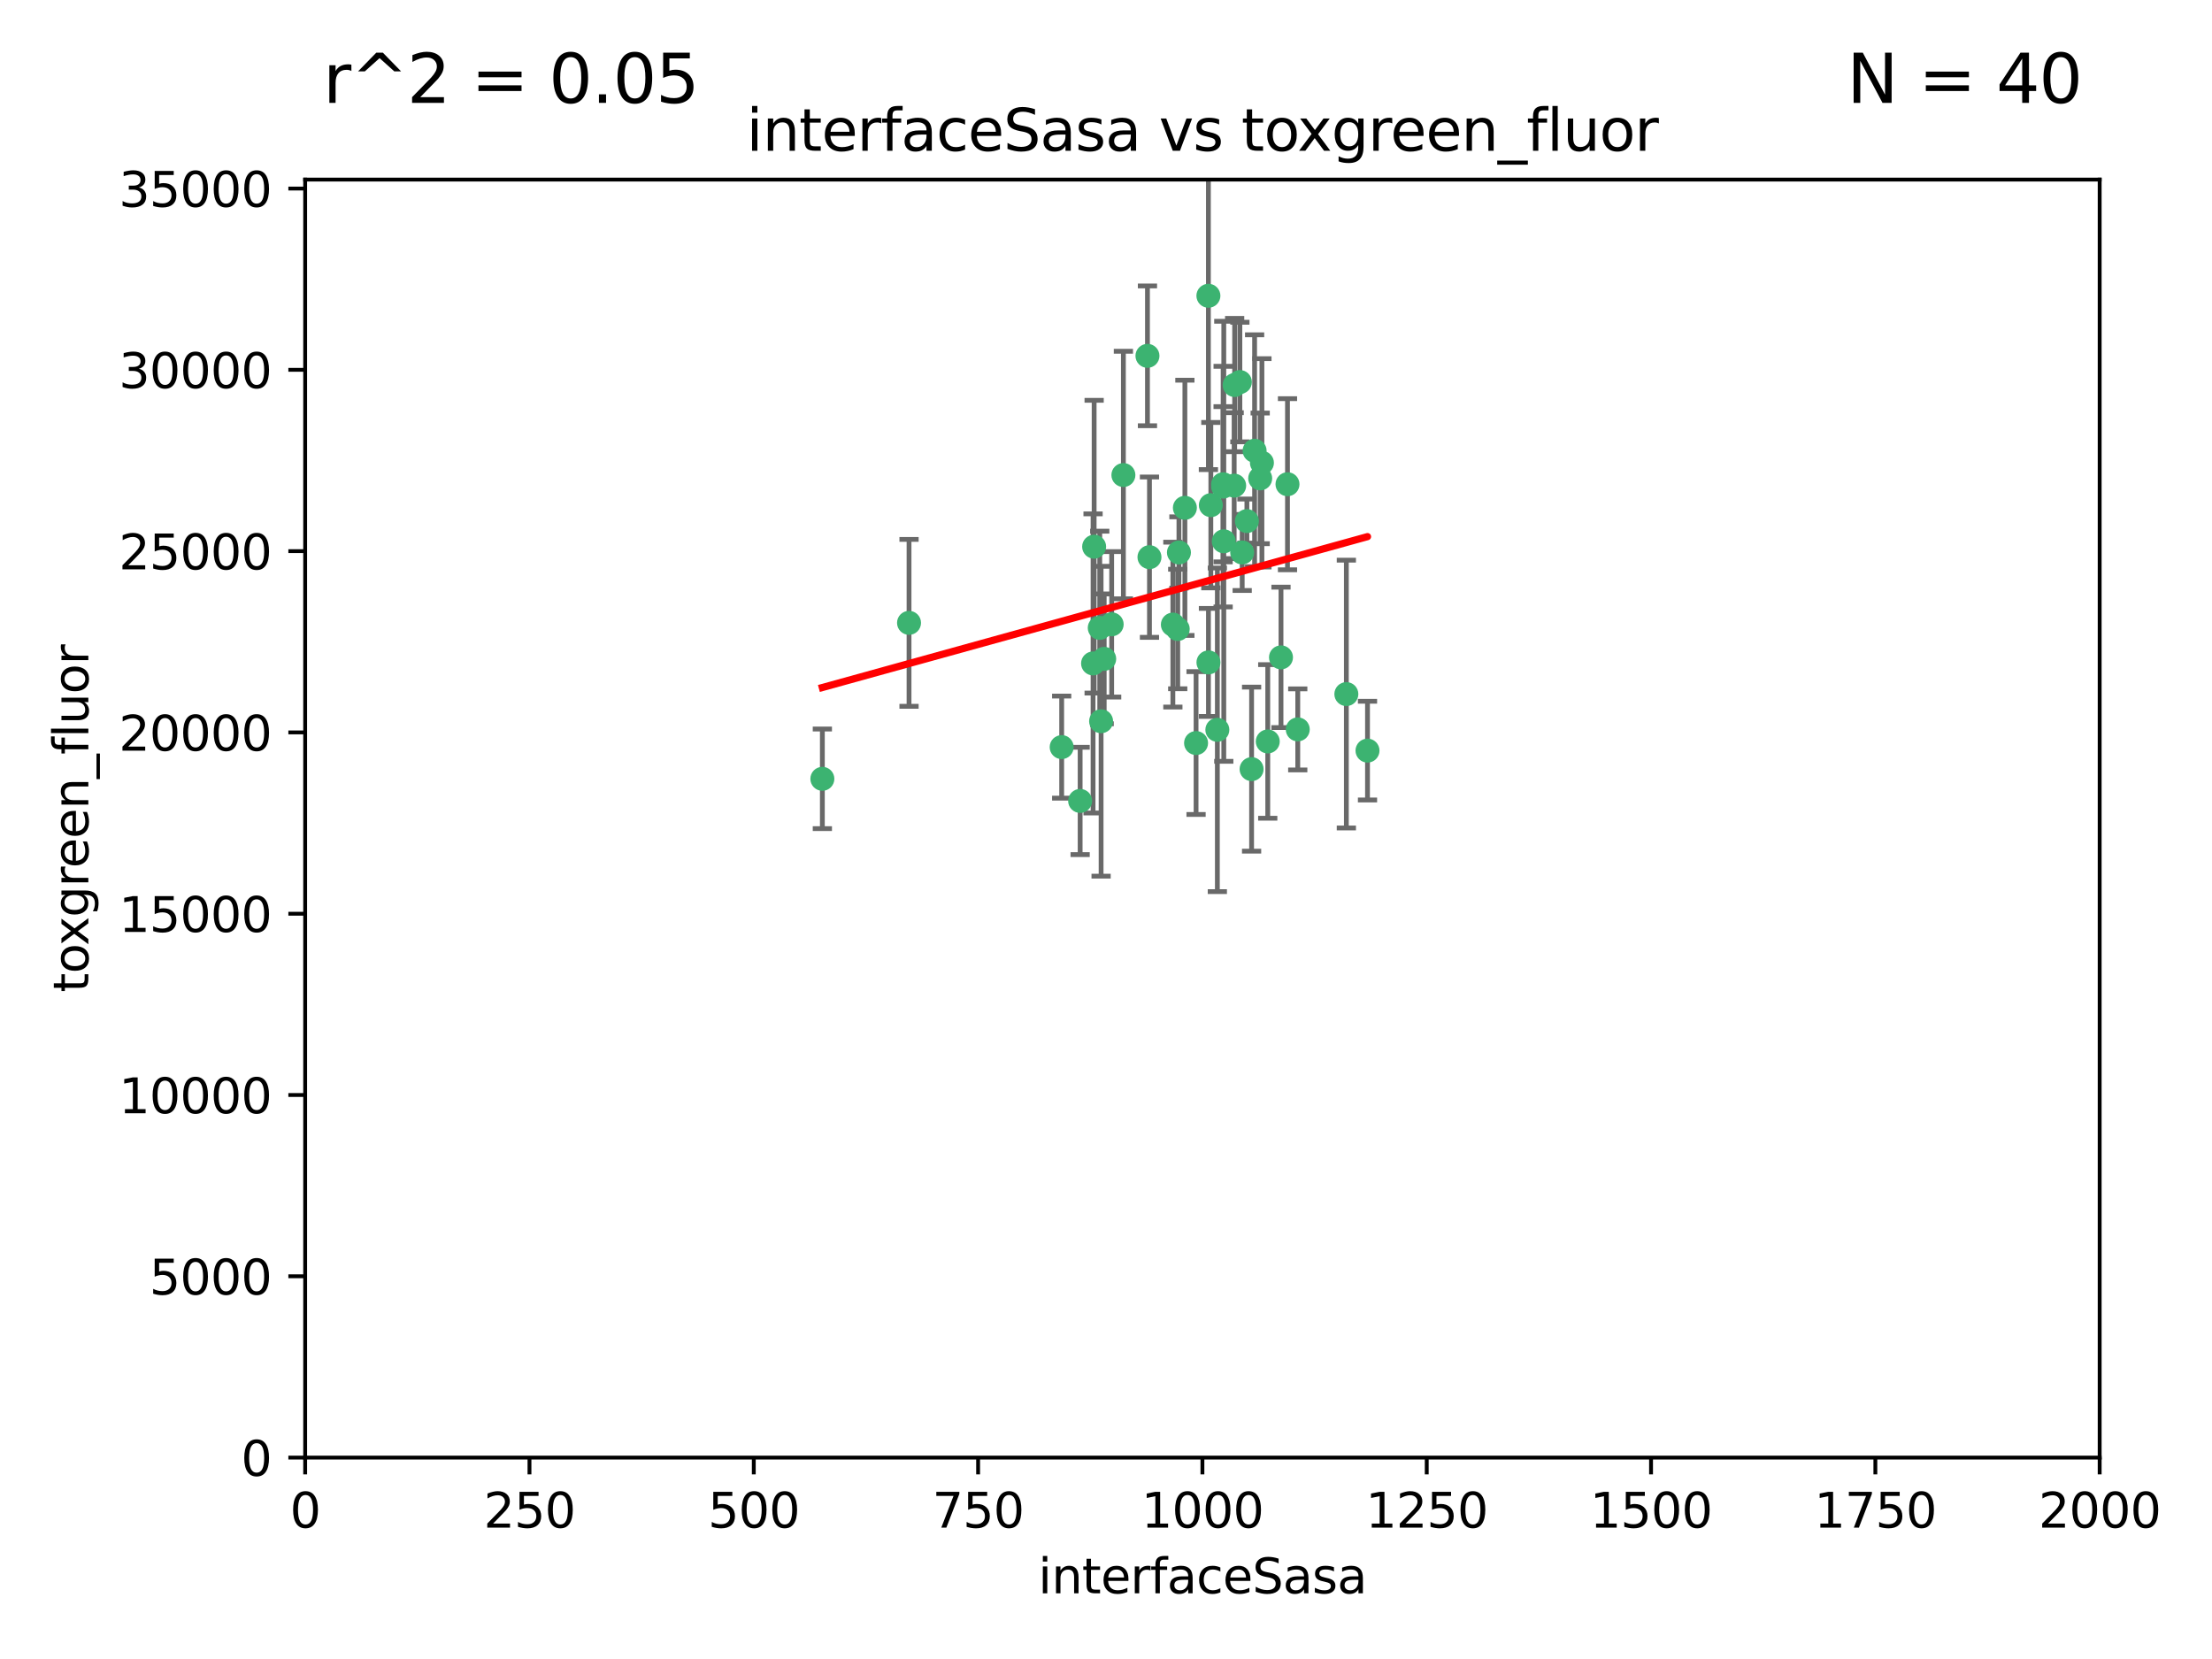 <?xml version="1.0" encoding="utf-8" standalone="no"?>
<!DOCTYPE svg PUBLIC "-//W3C//DTD SVG 1.1//EN"
  "http://www.w3.org/Graphics/SVG/1.1/DTD/svg11.dtd">
<svg xmlns:xlink="http://www.w3.org/1999/xlink" width="460.8pt" height="345.6pt" viewBox="0 0 460.8 345.6" xmlns="http://www.w3.org/2000/svg" version="1.1">
 <defs>
  <style type="text/css">*{stroke-linejoin: round; stroke-linecap: butt}</style>
 </defs>
 <g id="figure_1">
  <g id="patch_1">
   <path d="M 0 345.6 
L 460.8 345.6 
L 460.8 0 
L 0 0 
z
" style="fill: #ffffff"/>
  </g>
  <g id="axes_1">
   <g id="patch_2">
    <path d="M 63.571 303.64 
L 437.4 303.64 
L 437.4 37.411 
L 63.571 37.411 
z
" style="fill: #ffffff"/>
   </g>
   <g id="PathCollection_1">
    <defs>
     <path id="m12d4762984" d="M 0 1.118 
C 0.297 1.118 0.581 1 0.791 0.791 
C 1 0.581 1.118 0.297 1.118 0 
C 1.118 -0.297 1 -0.581 0.791 -0.791 
C 0.581 -1 0.297 -1.118 0 -1.118 
C -0.297 -1.118 -0.581 -1 -0.791 -0.791 
C -1 -0.581 -1.118 -0.297 -1.118 0 
C -1.118 0.297 -1 0.581 -0.791 0.791 
C -0.581 1 -0.297 1.118 0 1.118 
z
" style="stroke: #3cb371"/>
    </defs>
    <g clip-path="url(#pd8e61ce431)">
     <use xlink:href="#m12d4762984" x="268.209" y="100.872" style="fill: #3cb371; stroke: #3cb371"/>
     <use xlink:href="#m12d4762984" x="258.772" y="115.09" style="fill: #3cb371; stroke: #3cb371"/>
     <use xlink:href="#m12d4762984" x="260.73" y="160.224" style="fill: #3cb371; stroke: #3cb371"/>
     <use xlink:href="#m12d4762984" x="284.876" y="156.366" style="fill: #3cb371; stroke: #3cb371"/>
     <use xlink:href="#m12d4762984" x="257.201" y="80.209" style="fill: #3cb371; stroke: #3cb371"/>
     <use xlink:href="#m12d4762984" x="245.594" y="115.091" style="fill: #3cb371; stroke: #3cb371"/>
     <use xlink:href="#m12d4762984" x="270.347" y="151.945" style="fill: #3cb371; stroke: #3cb371"/>
     <use xlink:href="#m12d4762984" x="254.794" y="100.88" style="fill: #3cb371; stroke: #3cb371"/>
     <use xlink:href="#m12d4762984" x="249.162" y="154.79" style="fill: #3cb371; stroke: #3cb371"/>
     <use xlink:href="#m12d4762984" x="254.801" y="101.372" style="fill: #3cb371; stroke: #3cb371"/>
     <use xlink:href="#m12d4762984" x="239.456" y="116.067" style="fill: #3cb371; stroke: #3cb371"/>
     <use xlink:href="#m12d4762984" x="254.936" y="112.761" style="fill: #3cb371; stroke: #3cb371"/>
     <use xlink:href="#m12d4762984" x="280.47" y="144.591" style="fill: #3cb371; stroke: #3cb371"/>
     <use xlink:href="#m12d4762984" x="239.037" y="74.129" style="fill: #3cb371; stroke: #3cb371"/>
     <use xlink:href="#m12d4762984" x="257.101" y="101.166" style="fill: #3cb371; stroke: #3cb371"/>
     <use xlink:href="#m12d4762984" x="262.521" y="99.654" style="fill: #3cb371; stroke: #3cb371"/>
     <use xlink:href="#m12d4762984" x="251.732" y="61.614" style="fill: #3cb371; stroke: #3cb371"/>
     <use xlink:href="#m12d4762984" x="246.833" y="105.788" style="fill: #3cb371; stroke: #3cb371"/>
     <use xlink:href="#m12d4762984" x="262.882" y="96.415" style="fill: #3cb371; stroke: #3cb371"/>
     <use xlink:href="#m12d4762984" x="245.342" y="131.033" style="fill: #3cb371; stroke: #3cb371"/>
     <use xlink:href="#m12d4762984" x="227.705" y="138.203" style="fill: #3cb371; stroke: #3cb371"/>
     <use xlink:href="#m12d4762984" x="244.329" y="130.114" style="fill: #3cb371; stroke: #3cb371"/>
     <use xlink:href="#m12d4762984" x="227.929" y="113.883" style="fill: #3cb371; stroke: #3cb371"/>
     <use xlink:href="#m12d4762984" x="266.854" y="136.942" style="fill: #3cb371; stroke: #3cb371"/>
     <use xlink:href="#m12d4762984" x="258.289" y="79.585" style="fill: #3cb371; stroke: #3cb371"/>
     <use xlink:href="#m12d4762984" x="261.357" y="93.895" style="fill: #3cb371; stroke: #3cb371"/>
     <use xlink:href="#m12d4762984" x="234.024" y="98.96" style="fill: #3cb371; stroke: #3cb371"/>
     <use xlink:href="#m12d4762984" x="231.581" y="130.059" style="fill: #3cb371; stroke: #3cb371"/>
     <use xlink:href="#m12d4762984" x="259.751" y="108.552" style="fill: #3cb371; stroke: #3cb371"/>
     <use xlink:href="#m12d4762984" x="221.166" y="155.635" style="fill: #3cb371; stroke: #3cb371"/>
     <use xlink:href="#m12d4762984" x="225.013" y="166.847" style="fill: #3cb371; stroke: #3cb371"/>
     <use xlink:href="#m12d4762984" x="230.026" y="137.251" style="fill: #3cb371; stroke: #3cb371"/>
     <use xlink:href="#m12d4762984" x="229.379" y="150.246" style="fill: #3cb371; stroke: #3cb371"/>
     <use xlink:href="#m12d4762984" x="229.099" y="130.801" style="fill: #3cb371; stroke: #3cb371"/>
     <use xlink:href="#m12d4762984" x="253.596" y="152.035" style="fill: #3cb371; stroke: #3cb371"/>
     <use xlink:href="#m12d4762984" x="251.742" y="137.993" style="fill: #3cb371; stroke: #3cb371"/>
     <use xlink:href="#m12d4762984" x="189.368" y="129.752" style="fill: #3cb371; stroke: #3cb371"/>
     <use xlink:href="#m12d4762984" x="264.097" y="154.457" style="fill: #3cb371; stroke: #3cb371"/>
     <use xlink:href="#m12d4762984" x="252.241" y="105.234" style="fill: #3cb371; stroke: #3cb371"/>
     <use xlink:href="#m12d4762984" x="171.312" y="162.243" style="fill: #3cb371; stroke: #3cb371"/>
    </g>
   </g>
   <g id="matplotlib.axis_1">
    <g id="xtick_1">
     <g id="line2d_1">
      <defs>
       <path id="mafba526f53" d="M 0 0 
L 0 3.5 
" style="stroke: #000000; stroke-width: 0.8"/>
      </defs>
      <g>
       <use xlink:href="#mafba526f53" x="63.571" y="303.64" style="stroke: #000000; stroke-width: 0.8"/>
      </g>
     </g>
     <g id="text_1">
      <!-- 0 -->
      <g transform="translate(60.39 318.238)scale(0.1 -0.1)">
       <defs>
        <path id="DejaVuSans-30" d="M 2034 4250 
Q 1547 4250 1301 3770 
Q 1056 3291 1056 2328 
Q 1056 1369 1301 889 
Q 1547 409 2034 409 
Q 2525 409 2770 889 
Q 3016 1369 3016 2328 
Q 3016 3291 2770 3770 
Q 2525 4250 2034 4250 
z
M 2034 4750 
Q 2819 4750 3233 4129 
Q 3647 3509 3647 2328 
Q 3647 1150 3233 529 
Q 2819 -91 2034 -91 
Q 1250 -91 836 529 
Q 422 1150 422 2328 
Q 422 3509 836 4129 
Q 1250 4750 2034 4750 
z
" transform="scale(0.016)"/>
       </defs>
       <use xlink:href="#DejaVuSans-30"/>
      </g>
     </g>
    </g>
    <g id="xtick_2">
     <g id="line2d_2">
      <g>
       <use xlink:href="#mafba526f53" x="110.3" y="303.64" style="stroke: #000000; stroke-width: 0.8"/>
      </g>
     </g>
     <g id="text_2">
      <!-- 250 -->
      <g transform="translate(100.756 318.238)scale(0.1 -0.1)">
       <defs>
        <path id="DejaVuSans-32" d="M 1228 531 
L 3431 531 
L 3431 0 
L 469 0 
L 469 531 
Q 828 903 1448 1529 
Q 2069 2156 2228 2338 
Q 2531 2678 2651 2914 
Q 2772 3150 2772 3378 
Q 2772 3750 2511 3984 
Q 2250 4219 1831 4219 
Q 1534 4219 1204 4116 
Q 875 4013 500 3803 
L 500 4441 
Q 881 4594 1212 4672 
Q 1544 4750 1819 4750 
Q 2544 4750 2975 4387 
Q 3406 4025 3406 3419 
Q 3406 3131 3298 2873 
Q 3191 2616 2906 2266 
Q 2828 2175 2409 1742 
Q 1991 1309 1228 531 
z
" transform="scale(0.016)"/>
        <path id="DejaVuSans-35" d="M 691 4666 
L 3169 4666 
L 3169 4134 
L 1269 4134 
L 1269 2991 
Q 1406 3038 1543 3061 
Q 1681 3084 1819 3084 
Q 2600 3084 3056 2656 
Q 3513 2228 3513 1497 
Q 3513 744 3044 326 
Q 2575 -91 1722 -91 
Q 1428 -91 1123 -41 
Q 819 9 494 109 
L 494 744 
Q 775 591 1075 516 
Q 1375 441 1709 441 
Q 2250 441 2565 725 
Q 2881 1009 2881 1497 
Q 2881 1984 2565 2268 
Q 2250 2553 1709 2553 
Q 1456 2553 1204 2497 
Q 953 2441 691 2322 
L 691 4666 
z
" transform="scale(0.016)"/>
       </defs>
       <use xlink:href="#DejaVuSans-32"/>
       <use xlink:href="#DejaVuSans-35" x="63.623"/>
       <use xlink:href="#DejaVuSans-30" x="127.246"/>
      </g>
     </g>
    </g>
    <g id="xtick_3">
     <g id="line2d_3">
      <g>
       <use xlink:href="#mafba526f53" x="157.028" y="303.64" style="stroke: #000000; stroke-width: 0.8"/>
      </g>
     </g>
     <g id="text_3">
      <!-- 500 -->
      <g transform="translate(147.485 318.238)scale(0.1 -0.1)">
       <use xlink:href="#DejaVuSans-35"/>
       <use xlink:href="#DejaVuSans-30" x="63.623"/>
       <use xlink:href="#DejaVuSans-30" x="127.246"/>
      </g>
     </g>
    </g>
    <g id="xtick_4">
     <g id="line2d_4">
      <g>
       <use xlink:href="#mafba526f53" x="203.757" y="303.64" style="stroke: #000000; stroke-width: 0.8"/>
      </g>
     </g>
     <g id="text_4">
      <!-- 750 -->
      <g transform="translate(194.213 318.238)scale(0.1 -0.1)">
       <defs>
        <path id="DejaVuSans-37" d="M 525 4666 
L 3525 4666 
L 3525 4397 
L 1831 0 
L 1172 0 
L 2766 4134 
L 525 4134 
L 525 4666 
z
" transform="scale(0.016)"/>
       </defs>
       <use xlink:href="#DejaVuSans-37"/>
       <use xlink:href="#DejaVuSans-35" x="63.623"/>
       <use xlink:href="#DejaVuSans-30" x="127.246"/>
      </g>
     </g>
    </g>
    <g id="xtick_5">
     <g id="line2d_5">
      <g>
       <use xlink:href="#mafba526f53" x="250.486" y="303.64" style="stroke: #000000; stroke-width: 0.8"/>
      </g>
     </g>
     <g id="text_5">
      <!-- 1000 -->
      <g transform="translate(237.761 318.238)scale(0.1 -0.1)">
       <defs>
        <path id="DejaVuSans-31" d="M 794 531 
L 1825 531 
L 1825 4091 
L 703 3866 
L 703 4441 
L 1819 4666 
L 2450 4666 
L 2450 531 
L 3481 531 
L 3481 0 
L 794 0 
L 794 531 
z
" transform="scale(0.016)"/>
       </defs>
       <use xlink:href="#DejaVuSans-31"/>
       <use xlink:href="#DejaVuSans-30" x="63.623"/>
       <use xlink:href="#DejaVuSans-30" x="127.246"/>
       <use xlink:href="#DejaVuSans-30" x="190.869"/>
      </g>
     </g>
    </g>
    <g id="xtick_6">
     <g id="line2d_6">
      <g>
       <use xlink:href="#mafba526f53" x="297.214" y="303.64" style="stroke: #000000; stroke-width: 0.8"/>
      </g>
     </g>
     <g id="text_6">
      <!-- 1250 -->
      <g transform="translate(284.489 318.238)scale(0.1 -0.1)">
       <use xlink:href="#DejaVuSans-31"/>
       <use xlink:href="#DejaVuSans-32" x="63.623"/>
       <use xlink:href="#DejaVuSans-35" x="127.246"/>
       <use xlink:href="#DejaVuSans-30" x="190.869"/>
      </g>
     </g>
    </g>
    <g id="xtick_7">
     <g id="line2d_7">
      <g>
       <use xlink:href="#mafba526f53" x="343.943" y="303.64" style="stroke: #000000; stroke-width: 0.8"/>
      </g>
     </g>
     <g id="text_7">
      <!-- 1500 -->
      <g transform="translate(331.218 318.238)scale(0.1 -0.1)">
       <use xlink:href="#DejaVuSans-31"/>
       <use xlink:href="#DejaVuSans-35" x="63.623"/>
       <use xlink:href="#DejaVuSans-30" x="127.246"/>
       <use xlink:href="#DejaVuSans-30" x="190.869"/>
      </g>
     </g>
    </g>
    <g id="xtick_8">
     <g id="line2d_8">
      <g>
       <use xlink:href="#mafba526f53" x="390.671" y="303.64" style="stroke: #000000; stroke-width: 0.8"/>
      </g>
     </g>
     <g id="text_8">
      <!-- 1750 -->
      <g transform="translate(377.946 318.238)scale(0.1 -0.1)">
       <use xlink:href="#DejaVuSans-31"/>
       <use xlink:href="#DejaVuSans-37" x="63.623"/>
       <use xlink:href="#DejaVuSans-35" x="127.246"/>
       <use xlink:href="#DejaVuSans-30" x="190.869"/>
      </g>
     </g>
    </g>
    <g id="xtick_9">
     <g id="line2d_9">
      <g>
       <use xlink:href="#mafba526f53" x="437.4" y="303.64" style="stroke: #000000; stroke-width: 0.8"/>
      </g>
     </g>
     <g id="text_9">
      <!-- 2000 -->
      <g transform="translate(424.675 318.238)scale(0.1 -0.1)">
       <use xlink:href="#DejaVuSans-32"/>
       <use xlink:href="#DejaVuSans-30" x="63.623"/>
       <use xlink:href="#DejaVuSans-30" x="127.246"/>
       <use xlink:href="#DejaVuSans-30" x="190.869"/>
      </g>
     </g>
    </g>
    <g id="text_10">
     <!-- interfaceSasa -->
     <g transform="translate(216.279 331.917)scale(0.1 -0.1)">
      <defs>
       <path id="DejaVuSans-69" d="M 603 3500 
L 1178 3500 
L 1178 0 
L 603 0 
L 603 3500 
z
M 603 4863 
L 1178 4863 
L 1178 4134 
L 603 4134 
L 603 4863 
z
" transform="scale(0.016)"/>
       <path id="DejaVuSans-6e" d="M 3513 2113 
L 3513 0 
L 2938 0 
L 2938 2094 
Q 2938 2591 2744 2837 
Q 2550 3084 2163 3084 
Q 1697 3084 1428 2787 
Q 1159 2491 1159 1978 
L 1159 0 
L 581 0 
L 581 3500 
L 1159 3500 
L 1159 2956 
Q 1366 3272 1645 3428 
Q 1925 3584 2291 3584 
Q 2894 3584 3203 3211 
Q 3513 2838 3513 2113 
z
" transform="scale(0.016)"/>
       <path id="DejaVuSans-74" d="M 1172 4494 
L 1172 3500 
L 2356 3500 
L 2356 3053 
L 1172 3053 
L 1172 1153 
Q 1172 725 1289 603 
Q 1406 481 1766 481 
L 2356 481 
L 2356 0 
L 1766 0 
Q 1100 0 847 248 
Q 594 497 594 1153 
L 594 3053 
L 172 3053 
L 172 3500 
L 594 3500 
L 594 4494 
L 1172 4494 
z
" transform="scale(0.016)"/>
       <path id="DejaVuSans-65" d="M 3597 1894 
L 3597 1613 
L 953 1613 
Q 991 1019 1311 708 
Q 1631 397 2203 397 
Q 2534 397 2845 478 
Q 3156 559 3463 722 
L 3463 178 
Q 3153 47 2828 -22 
Q 2503 -91 2169 -91 
Q 1331 -91 842 396 
Q 353 884 353 1716 
Q 353 2575 817 3079 
Q 1281 3584 2069 3584 
Q 2775 3584 3186 3129 
Q 3597 2675 3597 1894 
z
M 3022 2063 
Q 3016 2534 2758 2815 
Q 2500 3097 2075 3097 
Q 1594 3097 1305 2825 
Q 1016 2553 972 2059 
L 3022 2063 
z
" transform="scale(0.016)"/>
       <path id="DejaVuSans-72" d="M 2631 2963 
Q 2534 3019 2420 3045 
Q 2306 3072 2169 3072 
Q 1681 3072 1420 2755 
Q 1159 2438 1159 1844 
L 1159 0 
L 581 0 
L 581 3500 
L 1159 3500 
L 1159 2956 
Q 1341 3275 1631 3429 
Q 1922 3584 2338 3584 
Q 2397 3584 2469 3576 
Q 2541 3569 2628 3553 
L 2631 2963 
z
" transform="scale(0.016)"/>
       <path id="DejaVuSans-66" d="M 2375 4863 
L 2375 4384 
L 1825 4384 
Q 1516 4384 1395 4259 
Q 1275 4134 1275 3809 
L 1275 3500 
L 2222 3500 
L 2222 3053 
L 1275 3053 
L 1275 0 
L 697 0 
L 697 3053 
L 147 3053 
L 147 3500 
L 697 3500 
L 697 3744 
Q 697 4328 969 4595 
Q 1241 4863 1831 4863 
L 2375 4863 
z
" transform="scale(0.016)"/>
       <path id="DejaVuSans-61" d="M 2194 1759 
Q 1497 1759 1228 1600 
Q 959 1441 959 1056 
Q 959 750 1161 570 
Q 1363 391 1709 391 
Q 2188 391 2477 730 
Q 2766 1069 2766 1631 
L 2766 1759 
L 2194 1759 
z
M 3341 1997 
L 3341 0 
L 2766 0 
L 2766 531 
Q 2569 213 2275 61 
Q 1981 -91 1556 -91 
Q 1019 -91 701 211 
Q 384 513 384 1019 
Q 384 1609 779 1909 
Q 1175 2209 1959 2209 
L 2766 2209 
L 2766 2266 
Q 2766 2663 2505 2880 
Q 2244 3097 1772 3097 
Q 1472 3097 1187 3025 
Q 903 2953 641 2809 
L 641 3341 
Q 956 3463 1253 3523 
Q 1550 3584 1831 3584 
Q 2591 3584 2966 3190 
Q 3341 2797 3341 1997 
z
" transform="scale(0.016)"/>
       <path id="DejaVuSans-63" d="M 3122 3366 
L 3122 2828 
Q 2878 2963 2633 3030 
Q 2388 3097 2138 3097 
Q 1578 3097 1268 2742 
Q 959 2388 959 1747 
Q 959 1106 1268 751 
Q 1578 397 2138 397 
Q 2388 397 2633 464 
Q 2878 531 3122 666 
L 3122 134 
Q 2881 22 2623 -34 
Q 2366 -91 2075 -91 
Q 1284 -91 818 406 
Q 353 903 353 1747 
Q 353 2603 823 3093 
Q 1294 3584 2113 3584 
Q 2378 3584 2631 3529 
Q 2884 3475 3122 3366 
z
" transform="scale(0.016)"/>
       <path id="DejaVuSans-53" d="M 3425 4513 
L 3425 3897 
Q 3066 4069 2747 4153 
Q 2428 4238 2131 4238 
Q 1616 4238 1336 4038 
Q 1056 3838 1056 3469 
Q 1056 3159 1242 3001 
Q 1428 2844 1947 2747 
L 2328 2669 
Q 3034 2534 3370 2195 
Q 3706 1856 3706 1288 
Q 3706 609 3251 259 
Q 2797 -91 1919 -91 
Q 1588 -91 1214 -16 
Q 841 59 441 206 
L 441 856 
Q 825 641 1194 531 
Q 1563 422 1919 422 
Q 2459 422 2753 634 
Q 3047 847 3047 1241 
Q 3047 1584 2836 1778 
Q 2625 1972 2144 2069 
L 1759 2144 
Q 1053 2284 737 2584 
Q 422 2884 422 3419 
Q 422 4038 858 4394 
Q 1294 4750 2059 4750 
Q 2388 4750 2728 4690 
Q 3069 4631 3425 4513 
z
" transform="scale(0.016)"/>
       <path id="DejaVuSans-73" d="M 2834 3397 
L 2834 2853 
Q 2591 2978 2328 3040 
Q 2066 3103 1784 3103 
Q 1356 3103 1142 2972 
Q 928 2841 928 2578 
Q 928 2378 1081 2264 
Q 1234 2150 1697 2047 
L 1894 2003 
Q 2506 1872 2764 1633 
Q 3022 1394 3022 966 
Q 3022 478 2636 193 
Q 2250 -91 1575 -91 
Q 1294 -91 989 -36 
Q 684 19 347 128 
L 347 722 
Q 666 556 975 473 
Q 1284 391 1588 391 
Q 1994 391 2212 530 
Q 2431 669 2431 922 
Q 2431 1156 2273 1281 
Q 2116 1406 1581 1522 
L 1381 1569 
Q 847 1681 609 1914 
Q 372 2147 372 2553 
Q 372 3047 722 3315 
Q 1072 3584 1716 3584 
Q 2034 3584 2315 3537 
Q 2597 3491 2834 3397 
z
" transform="scale(0.016)"/>
      </defs>
      <use xlink:href="#DejaVuSans-69"/>
      <use xlink:href="#DejaVuSans-6e" x="27.783"/>
      <use xlink:href="#DejaVuSans-74" x="91.162"/>
      <use xlink:href="#DejaVuSans-65" x="130.371"/>
      <use xlink:href="#DejaVuSans-72" x="191.895"/>
      <use xlink:href="#DejaVuSans-66" x="233.008"/>
      <use xlink:href="#DejaVuSans-61" x="268.213"/>
      <use xlink:href="#DejaVuSans-63" x="329.492"/>
      <use xlink:href="#DejaVuSans-65" x="384.473"/>
      <use xlink:href="#DejaVuSans-53" x="445.996"/>
      <use xlink:href="#DejaVuSans-61" x="509.473"/>
      <use xlink:href="#DejaVuSans-73" x="570.752"/>
      <use xlink:href="#DejaVuSans-61" x="622.852"/>
     </g>
    </g>
   </g>
   <g id="matplotlib.axis_2">
    <g id="ytick_1">
     <g id="line2d_10">
      <defs>
       <path id="mba1f052629" d="M 0 0 
L -3.5 0 
" style="stroke: #000000; stroke-width: 0.8"/>
      </defs>
      <g>
       <use xlink:href="#mba1f052629" x="63.571" y="303.64" style="stroke: #000000; stroke-width: 0.8"/>
      </g>
     </g>
     <g id="text_11">
      <!-- 0 -->
      <g transform="translate(50.209 307.439)scale(0.1 -0.1)">
       <use xlink:href="#DejaVuSans-30"/>
      </g>
     </g>
    </g>
    <g id="ytick_2">
     <g id="line2d_11">
      <g>
       <use xlink:href="#mba1f052629" x="63.571" y="265.874" style="stroke: #000000; stroke-width: 0.8"/>
      </g>
     </g>
     <g id="text_12">
      <!-- 5000 -->
      <g transform="translate(31.121 269.673)scale(0.1 -0.1)">
       <use xlink:href="#DejaVuSans-35"/>
       <use xlink:href="#DejaVuSans-30" x="63.623"/>
       <use xlink:href="#DejaVuSans-30" x="127.246"/>
       <use xlink:href="#DejaVuSans-30" x="190.869"/>
      </g>
     </g>
    </g>
    <g id="ytick_3">
     <g id="line2d_12">
      <g>
       <use xlink:href="#mba1f052629" x="63.571" y="228.108" style="stroke: #000000; stroke-width: 0.8"/>
      </g>
     </g>
     <g id="text_13">
      <!-- 10000 -->
      <g transform="translate(24.759 231.907)scale(0.1 -0.1)">
       <use xlink:href="#DejaVuSans-31"/>
       <use xlink:href="#DejaVuSans-30" x="63.623"/>
       <use xlink:href="#DejaVuSans-30" x="127.246"/>
       <use xlink:href="#DejaVuSans-30" x="190.869"/>
       <use xlink:href="#DejaVuSans-30" x="254.492"/>
      </g>
     </g>
    </g>
    <g id="ytick_4">
     <g id="line2d_13">
      <g>
       <use xlink:href="#mba1f052629" x="63.571" y="190.342" style="stroke: #000000; stroke-width: 0.8"/>
      </g>
     </g>
     <g id="text_14">
      <!-- 15000 -->
      <g transform="translate(24.759 194.141)scale(0.1 -0.1)">
       <use xlink:href="#DejaVuSans-31"/>
       <use xlink:href="#DejaVuSans-35" x="63.623"/>
       <use xlink:href="#DejaVuSans-30" x="127.246"/>
       <use xlink:href="#DejaVuSans-30" x="190.869"/>
       <use xlink:href="#DejaVuSans-30" x="254.492"/>
      </g>
     </g>
    </g>
    <g id="ytick_5">
     <g id="line2d_14">
      <g>
       <use xlink:href="#mba1f052629" x="63.571" y="152.576" style="stroke: #000000; stroke-width: 0.8"/>
      </g>
     </g>
     <g id="text_15">
      <!-- 20000 -->
      <g transform="translate(24.759 156.375)scale(0.1 -0.1)">
       <use xlink:href="#DejaVuSans-32"/>
       <use xlink:href="#DejaVuSans-30" x="63.623"/>
       <use xlink:href="#DejaVuSans-30" x="127.246"/>
       <use xlink:href="#DejaVuSans-30" x="190.869"/>
       <use xlink:href="#DejaVuSans-30" x="254.492"/>
      </g>
     </g>
    </g>
    <g id="ytick_6">
     <g id="line2d_15">
      <g>
       <use xlink:href="#mba1f052629" x="63.571" y="114.81" style="stroke: #000000; stroke-width: 0.8"/>
      </g>
     </g>
     <g id="text_16">
      <!-- 25000 -->
      <g transform="translate(24.759 118.609)scale(0.1 -0.1)">
       <use xlink:href="#DejaVuSans-32"/>
       <use xlink:href="#DejaVuSans-35" x="63.623"/>
       <use xlink:href="#DejaVuSans-30" x="127.246"/>
       <use xlink:href="#DejaVuSans-30" x="190.869"/>
       <use xlink:href="#DejaVuSans-30" x="254.492"/>
      </g>
     </g>
    </g>
    <g id="ytick_7">
     <g id="line2d_16">
      <g>
       <use xlink:href="#mba1f052629" x="63.571" y="77.044" style="stroke: #000000; stroke-width: 0.8"/>
      </g>
     </g>
     <g id="text_17">
      <!-- 30000 -->
      <g transform="translate(24.759 80.844)scale(0.1 -0.1)">
       <defs>
        <path id="DejaVuSans-33" d="M 2597 2516 
Q 3050 2419 3304 2112 
Q 3559 1806 3559 1356 
Q 3559 666 3084 287 
Q 2609 -91 1734 -91 
Q 1441 -91 1130 -33 
Q 819 25 488 141 
L 488 750 
Q 750 597 1062 519 
Q 1375 441 1716 441 
Q 2309 441 2620 675 
Q 2931 909 2931 1356 
Q 2931 1769 2642 2001 
Q 2353 2234 1838 2234 
L 1294 2234 
L 1294 2753 
L 1863 2753 
Q 2328 2753 2575 2939 
Q 2822 3125 2822 3475 
Q 2822 3834 2567 4026 
Q 2313 4219 1838 4219 
Q 1578 4219 1281 4162 
Q 984 4106 628 3988 
L 628 4550 
Q 988 4650 1302 4700 
Q 1616 4750 1894 4750 
Q 2613 4750 3031 4423 
Q 3450 4097 3450 3541 
Q 3450 3153 3228 2886 
Q 3006 2619 2597 2516 
z
" transform="scale(0.016)"/>
       </defs>
       <use xlink:href="#DejaVuSans-33"/>
       <use xlink:href="#DejaVuSans-30" x="63.623"/>
       <use xlink:href="#DejaVuSans-30" x="127.246"/>
       <use xlink:href="#DejaVuSans-30" x="190.869"/>
       <use xlink:href="#DejaVuSans-30" x="254.492"/>
      </g>
     </g>
    </g>
    <g id="ytick_8">
     <g id="line2d_17">
      <g>
       <use xlink:href="#mba1f052629" x="63.571" y="39.278" style="stroke: #000000; stroke-width: 0.8"/>
      </g>
     </g>
     <g id="text_18">
      <!-- 35000 -->
      <g transform="translate(24.759 43.078)scale(0.1 -0.1)">
       <use xlink:href="#DejaVuSans-33"/>
       <use xlink:href="#DejaVuSans-35" x="63.623"/>
       <use xlink:href="#DejaVuSans-30" x="127.246"/>
       <use xlink:href="#DejaVuSans-30" x="190.869"/>
       <use xlink:href="#DejaVuSans-30" x="254.492"/>
      </g>
     </g>
    </g>
    <g id="text_19">
     <!-- toxgreen_fluor -->
     <g transform="translate(18.401 206.72)rotate(-90)scale(0.1 -0.1)">
      <defs>
       <path id="DejaVuSans-6f" d="M 1959 3097 
Q 1497 3097 1228 2736 
Q 959 2375 959 1747 
Q 959 1119 1226 758 
Q 1494 397 1959 397 
Q 2419 397 2687 759 
Q 2956 1122 2956 1747 
Q 2956 2369 2687 2733 
Q 2419 3097 1959 3097 
z
M 1959 3584 
Q 2709 3584 3137 3096 
Q 3566 2609 3566 1747 
Q 3566 888 3137 398 
Q 2709 -91 1959 -91 
Q 1206 -91 779 398 
Q 353 888 353 1747 
Q 353 2609 779 3096 
Q 1206 3584 1959 3584 
z
" transform="scale(0.016)"/>
       <path id="DejaVuSans-78" d="M 3513 3500 
L 2247 1797 
L 3578 0 
L 2900 0 
L 1881 1375 
L 863 0 
L 184 0 
L 1544 1831 
L 300 3500 
L 978 3500 
L 1906 2253 
L 2834 3500 
L 3513 3500 
z
" transform="scale(0.016)"/>
       <path id="DejaVuSans-67" d="M 2906 1791 
Q 2906 2416 2648 2759 
Q 2391 3103 1925 3103 
Q 1463 3103 1205 2759 
Q 947 2416 947 1791 
Q 947 1169 1205 825 
Q 1463 481 1925 481 
Q 2391 481 2648 825 
Q 2906 1169 2906 1791 
z
M 3481 434 
Q 3481 -459 3084 -895 
Q 2688 -1331 1869 -1331 
Q 1566 -1331 1297 -1286 
Q 1028 -1241 775 -1147 
L 775 -588 
Q 1028 -725 1275 -790 
Q 1522 -856 1778 -856 
Q 2344 -856 2625 -561 
Q 2906 -266 2906 331 
L 2906 616 
Q 2728 306 2450 153 
Q 2172 0 1784 0 
Q 1141 0 747 490 
Q 353 981 353 1791 
Q 353 2603 747 3093 
Q 1141 3584 1784 3584 
Q 2172 3584 2450 3431 
Q 2728 3278 2906 2969 
L 2906 3500 
L 3481 3500 
L 3481 434 
z
" transform="scale(0.016)"/>
       <path id="DejaVuSans-5f" d="M 3263 -1063 
L 3263 -1509 
L -63 -1509 
L -63 -1063 
L 3263 -1063 
z
" transform="scale(0.016)"/>
       <path id="DejaVuSans-6c" d="M 603 4863 
L 1178 4863 
L 1178 0 
L 603 0 
L 603 4863 
z
" transform="scale(0.016)"/>
       <path id="DejaVuSans-75" d="M 544 1381 
L 544 3500 
L 1119 3500 
L 1119 1403 
Q 1119 906 1312 657 
Q 1506 409 1894 409 
Q 2359 409 2629 706 
Q 2900 1003 2900 1516 
L 2900 3500 
L 3475 3500 
L 3475 0 
L 2900 0 
L 2900 538 
Q 2691 219 2414 64 
Q 2138 -91 1772 -91 
Q 1169 -91 856 284 
Q 544 659 544 1381 
z
M 1991 3584 
L 1991 3584 
z
" transform="scale(0.016)"/>
      </defs>
      <use xlink:href="#DejaVuSans-74"/>
      <use xlink:href="#DejaVuSans-6f" x="39.209"/>
      <use xlink:href="#DejaVuSans-78" x="97.266"/>
      <use xlink:href="#DejaVuSans-67" x="156.445"/>
      <use xlink:href="#DejaVuSans-72" x="219.922"/>
      <use xlink:href="#DejaVuSans-65" x="258.785"/>
      <use xlink:href="#DejaVuSans-65" x="320.309"/>
      <use xlink:href="#DejaVuSans-6e" x="381.832"/>
      <use xlink:href="#DejaVuSans-5f" x="445.211"/>
      <use xlink:href="#DejaVuSans-66" x="495.211"/>
      <use xlink:href="#DejaVuSans-6c" x="530.416"/>
      <use xlink:href="#DejaVuSans-75" x="558.199"/>
      <use xlink:href="#DejaVuSans-6f" x="621.578"/>
      <use xlink:href="#DejaVuSans-72" x="682.76"/>
     </g>
    </g>
   </g>
   <g id="LineCollection_1">
    <path d="M 268.209 118.692 
L 268.209 83.052 
" clip-path="url(#pd8e61ce431)" style="fill: none; stroke: #696969"/>
    <path d="M 258.772 123.008 
L 258.772 107.171 
" clip-path="url(#pd8e61ce431)" style="fill: none; stroke: #696969"/>
    <path d="M 260.73 177.314 
L 260.73 143.135 
" clip-path="url(#pd8e61ce431)" style="fill: none; stroke: #696969"/>
    <path d="M 284.876 166.65 
L 284.876 146.083 
" clip-path="url(#pd8e61ce431)" style="fill: none; stroke: #696969"/>
    <path d="M 257.201 94.094 
L 257.201 66.324 
" clip-path="url(#pd8e61ce431)" style="fill: none; stroke: #696969"/>
    <path d="M 245.594 122.516 
L 245.594 107.666 
" clip-path="url(#pd8e61ce431)" style="fill: none; stroke: #696969"/>
    <path d="M 270.347 160.385 
L 270.347 143.505 
" clip-path="url(#pd8e61ce431)" style="fill: none; stroke: #696969"/>
    <path d="M 254.794 117.048 
L 254.794 84.711 
" clip-path="url(#pd8e61ce431)" style="fill: none; stroke: #696969"/>
    <path d="M 249.162 169.67 
L 249.162 139.91 
" clip-path="url(#pd8e61ce431)" style="fill: none; stroke: #696969"/>
    <path d="M 254.801 126.436 
L 254.801 76.309 
" clip-path="url(#pd8e61ce431)" style="fill: none; stroke: #696969"/>
    <path d="M 239.456 132.771 
L 239.456 99.364 
" clip-path="url(#pd8e61ce431)" style="fill: none; stroke: #696969"/>
    <path d="M 254.936 158.597 
L 254.936 66.926 
" clip-path="url(#pd8e61ce431)" style="fill: none; stroke: #696969"/>
    <path d="M 280.47 172.484 
L 280.47 116.697 
" clip-path="url(#pd8e61ce431)" style="fill: none; stroke: #696969"/>
    <path d="M 239.037 88.692 
L 239.037 59.566 
" clip-path="url(#pd8e61ce431)" style="fill: none; stroke: #696969"/>
    <path d="M 257.101 116.358 
L 257.101 85.973 
" clip-path="url(#pd8e61ce431)" style="fill: none; stroke: #696969"/>
    <path d="M 262.521 113.257 
L 262.521 86.051 
" clip-path="url(#pd8e61ce431)" style="fill: none; stroke: #696969"/>
    <path d="M 251.732 97.825 
L 251.732 25.402 
" clip-path="url(#pd8e61ce431)" style="fill: none; stroke: #696969"/>
    <path d="M 246.833 132.373 
L 246.833 79.202 
" clip-path="url(#pd8e61ce431)" style="fill: none; stroke: #696969"/>
    <path d="M 262.882 118.115 
L 262.882 74.714 
" clip-path="url(#pd8e61ce431)" style="fill: none; stroke: #696969"/>
    <path d="M 245.342 143.479 
L 245.342 118.586 
" clip-path="url(#pd8e61ce431)" style="fill: none; stroke: #696969"/>
    <path d="M 227.705 169.362 
L 227.705 107.043 
" clip-path="url(#pd8e61ce431)" style="fill: none; stroke: #696969"/>
    <path d="M 244.329 147.286 
L 244.329 112.943 
" clip-path="url(#pd8e61ce431)" style="fill: none; stroke: #696969"/>
    <path d="M 227.929 144.378 
L 227.929 83.389 
" clip-path="url(#pd8e61ce431)" style="fill: none; stroke: #696969"/>
    <path d="M 266.854 151.57 
L 266.854 122.315 
" clip-path="url(#pd8e61ce431)" style="fill: none; stroke: #696969"/>
    <path d="M 258.289 92.04 
L 258.289 67.13 
" clip-path="url(#pd8e61ce431)" style="fill: none; stroke: #696969"/>
    <path d="M 261.357 118.044 
L 261.357 69.747 
" clip-path="url(#pd8e61ce431)" style="fill: none; stroke: #696969"/>
    <path d="M 234.024 124.744 
L 234.024 73.175 
" clip-path="url(#pd8e61ce431)" style="fill: none; stroke: #696969"/>
    <path d="M 231.581 145.209 
L 231.581 114.909 
" clip-path="url(#pd8e61ce431)" style="fill: none; stroke: #696969"/>
    <path d="M 259.751 113.148 
L 259.751 103.957 
" clip-path="url(#pd8e61ce431)" style="fill: none; stroke: #696969"/>
    <path d="M 221.166 166.268 
L 221.166 145.002 
" clip-path="url(#pd8e61ce431)" style="fill: none; stroke: #696969"/>
    <path d="M 225.013 178.027 
L 225.013 155.668 
" clip-path="url(#pd8e61ce431)" style="fill: none; stroke: #696969"/>
    <path d="M 230.026 150.773 
L 230.026 123.729 
" clip-path="url(#pd8e61ce431)" style="fill: none; stroke: #696969"/>
    <path d="M 229.379 182.519 
L 229.379 117.972 
" clip-path="url(#pd8e61ce431)" style="fill: none; stroke: #696969"/>
    <path d="M 229.099 150.951 
L 229.099 110.652 
" clip-path="url(#pd8e61ce431)" style="fill: none; stroke: #696969"/>
    <path d="M 253.596 185.743 
L 253.596 118.327 
" clip-path="url(#pd8e61ce431)" style="fill: none; stroke: #696969"/>
    <path d="M 251.742 149.246 
L 251.742 126.741 
" clip-path="url(#pd8e61ce431)" style="fill: none; stroke: #696969"/>
    <path d="M 189.368 147.136 
L 189.368 112.367 
" clip-path="url(#pd8e61ce431)" style="fill: none; stroke: #696969"/>
    <path d="M 264.097 170.456 
L 264.097 138.458 
" clip-path="url(#pd8e61ce431)" style="fill: none; stroke: #696969"/>
    <path d="M 252.241 122.461 
L 252.241 88.007 
" clip-path="url(#pd8e61ce431)" style="fill: none; stroke: #696969"/>
    <path d="M 171.312 172.618 
L 171.312 151.867 
" clip-path="url(#pd8e61ce431)" style="fill: none; stroke: #696969"/>
   </g>
   <g id="line2d_18">
    <defs>
     <path id="mba658dad96" d="M 2 0 
L -2 -0 
" style="stroke: #696969"/>
    </defs>
    <g clip-path="url(#pd8e61ce431)">
     <use xlink:href="#mba658dad96" x="268.209" y="118.692" style="fill: #696969; stroke: #696969"/>
     <use xlink:href="#mba658dad96" x="258.772" y="123.008" style="fill: #696969; stroke: #696969"/>
     <use xlink:href="#mba658dad96" x="260.73" y="177.314" style="fill: #696969; stroke: #696969"/>
     <use xlink:href="#mba658dad96" x="284.876" y="166.65" style="fill: #696969; stroke: #696969"/>
     <use xlink:href="#mba658dad96" x="257.201" y="94.094" style="fill: #696969; stroke: #696969"/>
     <use xlink:href="#mba658dad96" x="245.594" y="122.516" style="fill: #696969; stroke: #696969"/>
     <use xlink:href="#mba658dad96" x="270.347" y="160.385" style="fill: #696969; stroke: #696969"/>
     <use xlink:href="#mba658dad96" x="254.794" y="117.048" style="fill: #696969; stroke: #696969"/>
     <use xlink:href="#mba658dad96" x="249.162" y="169.67" style="fill: #696969; stroke: #696969"/>
     <use xlink:href="#mba658dad96" x="254.801" y="126.436" style="fill: #696969; stroke: #696969"/>
     <use xlink:href="#mba658dad96" x="239.456" y="132.771" style="fill: #696969; stroke: #696969"/>
     <use xlink:href="#mba658dad96" x="254.936" y="158.597" style="fill: #696969; stroke: #696969"/>
     <use xlink:href="#mba658dad96" x="280.47" y="172.484" style="fill: #696969; stroke: #696969"/>
     <use xlink:href="#mba658dad96" x="239.037" y="88.692" style="fill: #696969; stroke: #696969"/>
     <use xlink:href="#mba658dad96" x="257.101" y="116.358" style="fill: #696969; stroke: #696969"/>
     <use xlink:href="#mba658dad96" x="262.521" y="113.257" style="fill: #696969; stroke: #696969"/>
     <use xlink:href="#mba658dad96" x="251.732" y="97.825" style="fill: #696969; stroke: #696969"/>
     <use xlink:href="#mba658dad96" x="246.833" y="132.373" style="fill: #696969; stroke: #696969"/>
     <use xlink:href="#mba658dad96" x="262.882" y="118.115" style="fill: #696969; stroke: #696969"/>
     <use xlink:href="#mba658dad96" x="245.342" y="143.479" style="fill: #696969; stroke: #696969"/>
     <use xlink:href="#mba658dad96" x="227.705" y="169.362" style="fill: #696969; stroke: #696969"/>
     <use xlink:href="#mba658dad96" x="244.329" y="147.286" style="fill: #696969; stroke: #696969"/>
     <use xlink:href="#mba658dad96" x="227.929" y="144.378" style="fill: #696969; stroke: #696969"/>
     <use xlink:href="#mba658dad96" x="266.854" y="151.57" style="fill: #696969; stroke: #696969"/>
     <use xlink:href="#mba658dad96" x="258.289" y="92.04" style="fill: #696969; stroke: #696969"/>
     <use xlink:href="#mba658dad96" x="261.357" y="118.044" style="fill: #696969; stroke: #696969"/>
     <use xlink:href="#mba658dad96" x="234.024" y="124.744" style="fill: #696969; stroke: #696969"/>
     <use xlink:href="#mba658dad96" x="231.581" y="145.209" style="fill: #696969; stroke: #696969"/>
     <use xlink:href="#mba658dad96" x="259.751" y="113.148" style="fill: #696969; stroke: #696969"/>
     <use xlink:href="#mba658dad96" x="221.166" y="166.268" style="fill: #696969; stroke: #696969"/>
     <use xlink:href="#mba658dad96" x="225.013" y="178.027" style="fill: #696969; stroke: #696969"/>
     <use xlink:href="#mba658dad96" x="230.026" y="150.773" style="fill: #696969; stroke: #696969"/>
     <use xlink:href="#mba658dad96" x="229.379" y="182.519" style="fill: #696969; stroke: #696969"/>
     <use xlink:href="#mba658dad96" x="229.099" y="150.951" style="fill: #696969; stroke: #696969"/>
     <use xlink:href="#mba658dad96" x="253.596" y="185.743" style="fill: #696969; stroke: #696969"/>
     <use xlink:href="#mba658dad96" x="251.742" y="149.246" style="fill: #696969; stroke: #696969"/>
     <use xlink:href="#mba658dad96" x="189.368" y="147.136" style="fill: #696969; stroke: #696969"/>
     <use xlink:href="#mba658dad96" x="264.097" y="170.456" style="fill: #696969; stroke: #696969"/>
     <use xlink:href="#mba658dad96" x="252.241" y="122.461" style="fill: #696969; stroke: #696969"/>
     <use xlink:href="#mba658dad96" x="171.312" y="172.618" style="fill: #696969; stroke: #696969"/>
    </g>
   </g>
   <g id="line2d_19">
    <g clip-path="url(#pd8e61ce431)">
     <use xlink:href="#mba658dad96" x="268.209" y="83.052" style="fill: #696969; stroke: #696969"/>
     <use xlink:href="#mba658dad96" x="258.772" y="107.171" style="fill: #696969; stroke: #696969"/>
     <use xlink:href="#mba658dad96" x="260.73" y="143.135" style="fill: #696969; stroke: #696969"/>
     <use xlink:href="#mba658dad96" x="284.876" y="146.083" style="fill: #696969; stroke: #696969"/>
     <use xlink:href="#mba658dad96" x="257.201" y="66.324" style="fill: #696969; stroke: #696969"/>
     <use xlink:href="#mba658dad96" x="245.594" y="107.666" style="fill: #696969; stroke: #696969"/>
     <use xlink:href="#mba658dad96" x="270.347" y="143.505" style="fill: #696969; stroke: #696969"/>
     <use xlink:href="#mba658dad96" x="254.794" y="84.711" style="fill: #696969; stroke: #696969"/>
     <use xlink:href="#mba658dad96" x="249.162" y="139.91" style="fill: #696969; stroke: #696969"/>
     <use xlink:href="#mba658dad96" x="254.801" y="76.309" style="fill: #696969; stroke: #696969"/>
     <use xlink:href="#mba658dad96" x="239.456" y="99.364" style="fill: #696969; stroke: #696969"/>
     <use xlink:href="#mba658dad96" x="254.936" y="66.926" style="fill: #696969; stroke: #696969"/>
     <use xlink:href="#mba658dad96" x="280.47" y="116.697" style="fill: #696969; stroke: #696969"/>
     <use xlink:href="#mba658dad96" x="239.037" y="59.566" style="fill: #696969; stroke: #696969"/>
     <use xlink:href="#mba658dad96" x="257.101" y="85.973" style="fill: #696969; stroke: #696969"/>
     <use xlink:href="#mba658dad96" x="262.521" y="86.051" style="fill: #696969; stroke: #696969"/>
     <use xlink:href="#mba658dad96" x="251.732" y="25.402" style="fill: #696969; stroke: #696969"/>
     <use xlink:href="#mba658dad96" x="246.833" y="79.202" style="fill: #696969; stroke: #696969"/>
     <use xlink:href="#mba658dad96" x="262.882" y="74.714" style="fill: #696969; stroke: #696969"/>
     <use xlink:href="#mba658dad96" x="245.342" y="118.586" style="fill: #696969; stroke: #696969"/>
     <use xlink:href="#mba658dad96" x="227.705" y="107.043" style="fill: #696969; stroke: #696969"/>
     <use xlink:href="#mba658dad96" x="244.329" y="112.943" style="fill: #696969; stroke: #696969"/>
     <use xlink:href="#mba658dad96" x="227.929" y="83.389" style="fill: #696969; stroke: #696969"/>
     <use xlink:href="#mba658dad96" x="266.854" y="122.315" style="fill: #696969; stroke: #696969"/>
     <use xlink:href="#mba658dad96" x="258.289" y="67.13" style="fill: #696969; stroke: #696969"/>
     <use xlink:href="#mba658dad96" x="261.357" y="69.747" style="fill: #696969; stroke: #696969"/>
     <use xlink:href="#mba658dad96" x="234.024" y="73.175" style="fill: #696969; stroke: #696969"/>
     <use xlink:href="#mba658dad96" x="231.581" y="114.909" style="fill: #696969; stroke: #696969"/>
     <use xlink:href="#mba658dad96" x="259.751" y="103.957" style="fill: #696969; stroke: #696969"/>
     <use xlink:href="#mba658dad96" x="221.166" y="145.002" style="fill: #696969; stroke: #696969"/>
     <use xlink:href="#mba658dad96" x="225.013" y="155.668" style="fill: #696969; stroke: #696969"/>
     <use xlink:href="#mba658dad96" x="230.026" y="123.729" style="fill: #696969; stroke: #696969"/>
     <use xlink:href="#mba658dad96" x="229.379" y="117.972" style="fill: #696969; stroke: #696969"/>
     <use xlink:href="#mba658dad96" x="229.099" y="110.652" style="fill: #696969; stroke: #696969"/>
     <use xlink:href="#mba658dad96" x="253.596" y="118.327" style="fill: #696969; stroke: #696969"/>
     <use xlink:href="#mba658dad96" x="251.742" y="126.741" style="fill: #696969; stroke: #696969"/>
     <use xlink:href="#mba658dad96" x="189.368" y="112.367" style="fill: #696969; stroke: #696969"/>
     <use xlink:href="#mba658dad96" x="264.097" y="138.458" style="fill: #696969; stroke: #696969"/>
     <use xlink:href="#mba658dad96" x="252.241" y="88.007" style="fill: #696969; stroke: #696969"/>
     <use xlink:href="#mba658dad96" x="171.312" y="151.867" style="fill: #696969; stroke: #696969"/>
    </g>
   </g>
   <g id="line2d_20">
    <path d="M 268.209 116.404 
L 258.772 119.017 
L 260.73 118.474 
L 284.876 111.791 
L 257.201 119.451 
L 245.594 122.664 
L 270.347 115.813 
L 254.794 120.117 
L 249.162 121.676 
L 254.801 120.115 
L 239.456 124.363 
L 254.936 120.078 
L 280.47 113.011 
L 239.037 124.479 
L 257.101 119.479 
L 262.521 117.979 
L 251.732 120.965 
L 246.833 122.321 
L 262.882 117.879 
L 245.342 122.734 
L 227.705 127.615 
L 244.329 123.014 
L 227.929 127.553 
L 266.854 116.78 
L 258.289 119.15 
L 261.357 118.301 
L 234.024 125.866 
L 231.581 126.542 
L 259.751 118.745 
L 221.166 129.425 
L 225.013 128.36 
L 230.026 126.973 
L 229.379 127.152 
L 229.099 127.229 
L 253.596 120.449 
L 251.742 120.962 
L 189.368 138.226 
L 264.097 117.543 
L 252.241 120.824 
L 171.312 143.224 
" clip-path="url(#pd8e61ce431)" style="fill: none; stroke: #ff0000; stroke-width: 1.5; stroke-linecap: square"/>
   </g>
   <g id="line2d_21">
    <defs>
     <path id="m64918b3764" d="M 0 2 
C 0.53 2 1.039 1.789 1.414 1.414 
C 1.789 1.039 2 0.53 2 0 
C 2 -0.53 1.789 -1.039 1.414 -1.414 
C 1.039 -1.789 0.53 -2 0 -2 
C -0.53 -2 -1.039 -1.789 -1.414 -1.414 
C -1.789 -1.039 -2 -0.53 -2 0 
C -2 0.53 -1.789 1.039 -1.414 1.414 
C -1.039 1.789 -0.53 2 0 2 
z
" style="stroke: #3cb371"/>
    </defs>
    <g clip-path="url(#pd8e61ce431)">
     <use xlink:href="#m64918b3764" x="268.209" y="100.872" style="fill: #3cb371; stroke: #3cb371"/>
     <use xlink:href="#m64918b3764" x="258.772" y="115.09" style="fill: #3cb371; stroke: #3cb371"/>
     <use xlink:href="#m64918b3764" x="260.73" y="160.224" style="fill: #3cb371; stroke: #3cb371"/>
     <use xlink:href="#m64918b3764" x="284.876" y="156.366" style="fill: #3cb371; stroke: #3cb371"/>
     <use xlink:href="#m64918b3764" x="257.201" y="80.209" style="fill: #3cb371; stroke: #3cb371"/>
     <use xlink:href="#m64918b3764" x="245.594" y="115.091" style="fill: #3cb371; stroke: #3cb371"/>
     <use xlink:href="#m64918b3764" x="270.347" y="151.945" style="fill: #3cb371; stroke: #3cb371"/>
     <use xlink:href="#m64918b3764" x="254.794" y="100.88" style="fill: #3cb371; stroke: #3cb371"/>
     <use xlink:href="#m64918b3764" x="249.162" y="154.79" style="fill: #3cb371; stroke: #3cb371"/>
     <use xlink:href="#m64918b3764" x="254.801" y="101.372" style="fill: #3cb371; stroke: #3cb371"/>
     <use xlink:href="#m64918b3764" x="239.456" y="116.067" style="fill: #3cb371; stroke: #3cb371"/>
     <use xlink:href="#m64918b3764" x="254.936" y="112.761" style="fill: #3cb371; stroke: #3cb371"/>
     <use xlink:href="#m64918b3764" x="280.47" y="144.591" style="fill: #3cb371; stroke: #3cb371"/>
     <use xlink:href="#m64918b3764" x="239.037" y="74.129" style="fill: #3cb371; stroke: #3cb371"/>
     <use xlink:href="#m64918b3764" x="257.101" y="101.166" style="fill: #3cb371; stroke: #3cb371"/>
     <use xlink:href="#m64918b3764" x="262.521" y="99.654" style="fill: #3cb371; stroke: #3cb371"/>
     <use xlink:href="#m64918b3764" x="251.732" y="61.614" style="fill: #3cb371; stroke: #3cb371"/>
     <use xlink:href="#m64918b3764" x="246.833" y="105.788" style="fill: #3cb371; stroke: #3cb371"/>
     <use xlink:href="#m64918b3764" x="262.882" y="96.415" style="fill: #3cb371; stroke: #3cb371"/>
     <use xlink:href="#m64918b3764" x="245.342" y="131.033" style="fill: #3cb371; stroke: #3cb371"/>
     <use xlink:href="#m64918b3764" x="227.705" y="138.203" style="fill: #3cb371; stroke: #3cb371"/>
     <use xlink:href="#m64918b3764" x="244.329" y="130.114" style="fill: #3cb371; stroke: #3cb371"/>
     <use xlink:href="#m64918b3764" x="227.929" y="113.883" style="fill: #3cb371; stroke: #3cb371"/>
     <use xlink:href="#m64918b3764" x="266.854" y="136.942" style="fill: #3cb371; stroke: #3cb371"/>
     <use xlink:href="#m64918b3764" x="258.289" y="79.585" style="fill: #3cb371; stroke: #3cb371"/>
     <use xlink:href="#m64918b3764" x="261.357" y="93.895" style="fill: #3cb371; stroke: #3cb371"/>
     <use xlink:href="#m64918b3764" x="234.024" y="98.96" style="fill: #3cb371; stroke: #3cb371"/>
     <use xlink:href="#m64918b3764" x="231.581" y="130.059" style="fill: #3cb371; stroke: #3cb371"/>
     <use xlink:href="#m64918b3764" x="259.751" y="108.552" style="fill: #3cb371; stroke: #3cb371"/>
     <use xlink:href="#m64918b3764" x="221.166" y="155.635" style="fill: #3cb371; stroke: #3cb371"/>
     <use xlink:href="#m64918b3764" x="225.013" y="166.847" style="fill: #3cb371; stroke: #3cb371"/>
     <use xlink:href="#m64918b3764" x="230.026" y="137.251" style="fill: #3cb371; stroke: #3cb371"/>
     <use xlink:href="#m64918b3764" x="229.379" y="150.246" style="fill: #3cb371; stroke: #3cb371"/>
     <use xlink:href="#m64918b3764" x="229.099" y="130.801" style="fill: #3cb371; stroke: #3cb371"/>
     <use xlink:href="#m64918b3764" x="253.596" y="152.035" style="fill: #3cb371; stroke: #3cb371"/>
     <use xlink:href="#m64918b3764" x="251.742" y="137.993" style="fill: #3cb371; stroke: #3cb371"/>
     <use xlink:href="#m64918b3764" x="189.368" y="129.752" style="fill: #3cb371; stroke: #3cb371"/>
     <use xlink:href="#m64918b3764" x="264.097" y="154.457" style="fill: #3cb371; stroke: #3cb371"/>
     <use xlink:href="#m64918b3764" x="252.241" y="105.234" style="fill: #3cb371; stroke: #3cb371"/>
     <use xlink:href="#m64918b3764" x="171.312" y="162.243" style="fill: #3cb371; stroke: #3cb371"/>
    </g>
   </g>
   <g id="patch_3">
    <path d="M 63.571 303.64 
L 63.571 37.411 
" style="fill: none; stroke: #000000; stroke-width: 0.8; stroke-linejoin: miter; stroke-linecap: square"/>
   </g>
   <g id="patch_4">
    <path d="M 437.4 303.64 
L 437.4 37.411 
" style="fill: none; stroke: #000000; stroke-width: 0.8; stroke-linejoin: miter; stroke-linecap: square"/>
   </g>
   <g id="patch_5">
    <path d="M 63.571 303.64 
L 437.4 303.64 
" style="fill: none; stroke: #000000; stroke-width: 0.8; stroke-linejoin: miter; stroke-linecap: square"/>
   </g>
   <g id="patch_6">
    <path d="M 63.571 37.411 
L 437.4 37.411 
" style="fill: none; stroke: #000000; stroke-width: 0.8; stroke-linejoin: miter; stroke-linecap: square"/>
   </g>
   <g id="text_20">
    <!-- N = 40 -->
    <g transform="translate(384.743 21.426)scale(0.14 -0.14)">
     <defs>
      <path id="DejaVuSans-4e" d="M 628 4666 
L 1478 4666 
L 3547 763 
L 3547 4666 
L 4159 4666 
L 4159 0 
L 3309 0 
L 1241 3903 
L 1241 0 
L 628 0 
L 628 4666 
z
" transform="scale(0.016)"/>
      <path id="DejaVuSans-20" transform="scale(0.016)"/>
      <path id="DejaVuSans-3d" d="M 678 2906 
L 4684 2906 
L 4684 2381 
L 678 2381 
L 678 2906 
z
M 678 1631 
L 4684 1631 
L 4684 1100 
L 678 1100 
L 678 1631 
z
" transform="scale(0.016)"/>
      <path id="DejaVuSans-34" d="M 2419 4116 
L 825 1625 
L 2419 1625 
L 2419 4116 
z
M 2253 4666 
L 3047 4666 
L 3047 1625 
L 3713 1625 
L 3713 1100 
L 3047 1100 
L 3047 0 
L 2419 0 
L 2419 1100 
L 313 1100 
L 313 1709 
L 2253 4666 
z
" transform="scale(0.016)"/>
     </defs>
     <use xlink:href="#DejaVuSans-4e"/>
     <use xlink:href="#DejaVuSans-20" x="74.805"/>
     <use xlink:href="#DejaVuSans-3d" x="106.592"/>
     <use xlink:href="#DejaVuSans-20" x="190.381"/>
     <use xlink:href="#DejaVuSans-34" x="222.168"/>
     <use xlink:href="#DejaVuSans-30" x="285.791"/>
    </g>
   </g>
   <g id="text_21">
    <!-- r^2 = 0.05 -->
    <g transform="translate(67.31 21.426)scale(0.14 -0.14)">
     <defs>
      <path id="DejaVuSans-5e" d="M 2988 4666 
L 4684 2925 
L 4056 2925 
L 2681 4159 
L 1306 2925 
L 678 2925 
L 2375 4666 
L 2988 4666 
z
" transform="scale(0.016)"/>
      <path id="DejaVuSans-2e" d="M 684 794 
L 1344 794 
L 1344 0 
L 684 0 
L 684 794 
z
" transform="scale(0.016)"/>
     </defs>
     <use xlink:href="#DejaVuSans-72"/>
     <use xlink:href="#DejaVuSans-5e" x="41.113"/>
     <use xlink:href="#DejaVuSans-32" x="124.902"/>
     <use xlink:href="#DejaVuSans-20" x="188.525"/>
     <use xlink:href="#DejaVuSans-3d" x="220.312"/>
     <use xlink:href="#DejaVuSans-20" x="304.102"/>
     <use xlink:href="#DejaVuSans-30" x="335.889"/>
     <use xlink:href="#DejaVuSans-2e" x="399.512"/>
     <use xlink:href="#DejaVuSans-30" x="431.299"/>
     <use xlink:href="#DejaVuSans-35" x="494.922"/>
    </g>
   </g>
   <g id="text_22">
    <!-- interfaceSasa vs toxgreen_fluor -->
    <g transform="translate(155.513 31.411)scale(0.12 -0.12)">
     <defs>
      <path id="DejaVuSans-76" d="M 191 3500 
L 800 3500 
L 1894 563 
L 2988 3500 
L 3597 3500 
L 2284 0 
L 1503 0 
L 191 3500 
z
" transform="scale(0.016)"/>
     </defs>
     <use xlink:href="#DejaVuSans-69"/>
     <use xlink:href="#DejaVuSans-6e" x="27.783"/>
     <use xlink:href="#DejaVuSans-74" x="91.162"/>
     <use xlink:href="#DejaVuSans-65" x="130.371"/>
     <use xlink:href="#DejaVuSans-72" x="191.895"/>
     <use xlink:href="#DejaVuSans-66" x="233.008"/>
     <use xlink:href="#DejaVuSans-61" x="268.213"/>
     <use xlink:href="#DejaVuSans-63" x="329.492"/>
     <use xlink:href="#DejaVuSans-65" x="384.473"/>
     <use xlink:href="#DejaVuSans-53" x="445.996"/>
     <use xlink:href="#DejaVuSans-61" x="509.473"/>
     <use xlink:href="#DejaVuSans-73" x="570.752"/>
     <use xlink:href="#DejaVuSans-61" x="622.852"/>
     <use xlink:href="#DejaVuSans-20" x="684.131"/>
     <use xlink:href="#DejaVuSans-76" x="715.918"/>
     <use xlink:href="#DejaVuSans-73" x="775.098"/>
     <use xlink:href="#DejaVuSans-20" x="827.197"/>
     <use xlink:href="#DejaVuSans-74" x="858.984"/>
     <use xlink:href="#DejaVuSans-6f" x="898.193"/>
     <use xlink:href="#DejaVuSans-78" x="956.25"/>
     <use xlink:href="#DejaVuSans-67" x="1015.43"/>
     <use xlink:href="#DejaVuSans-72" x="1078.906"/>
     <use xlink:href="#DejaVuSans-65" x="1117.77"/>
     <use xlink:href="#DejaVuSans-65" x="1179.293"/>
     <use xlink:href="#DejaVuSans-6e" x="1240.816"/>
     <use xlink:href="#DejaVuSans-5f" x="1304.195"/>
     <use xlink:href="#DejaVuSans-66" x="1354.195"/>
     <use xlink:href="#DejaVuSans-6c" x="1389.4"/>
     <use xlink:href="#DejaVuSans-75" x="1417.184"/>
     <use xlink:href="#DejaVuSans-6f" x="1480.562"/>
     <use xlink:href="#DejaVuSans-72" x="1541.744"/>
    </g>
   </g>
  </g>
 </g>
 <defs>
  <clipPath id="pd8e61ce431">
   <rect x="63.571" y="37.411" width="373.829" height="266.229"/>
  </clipPath>
 </defs>
</svg>

